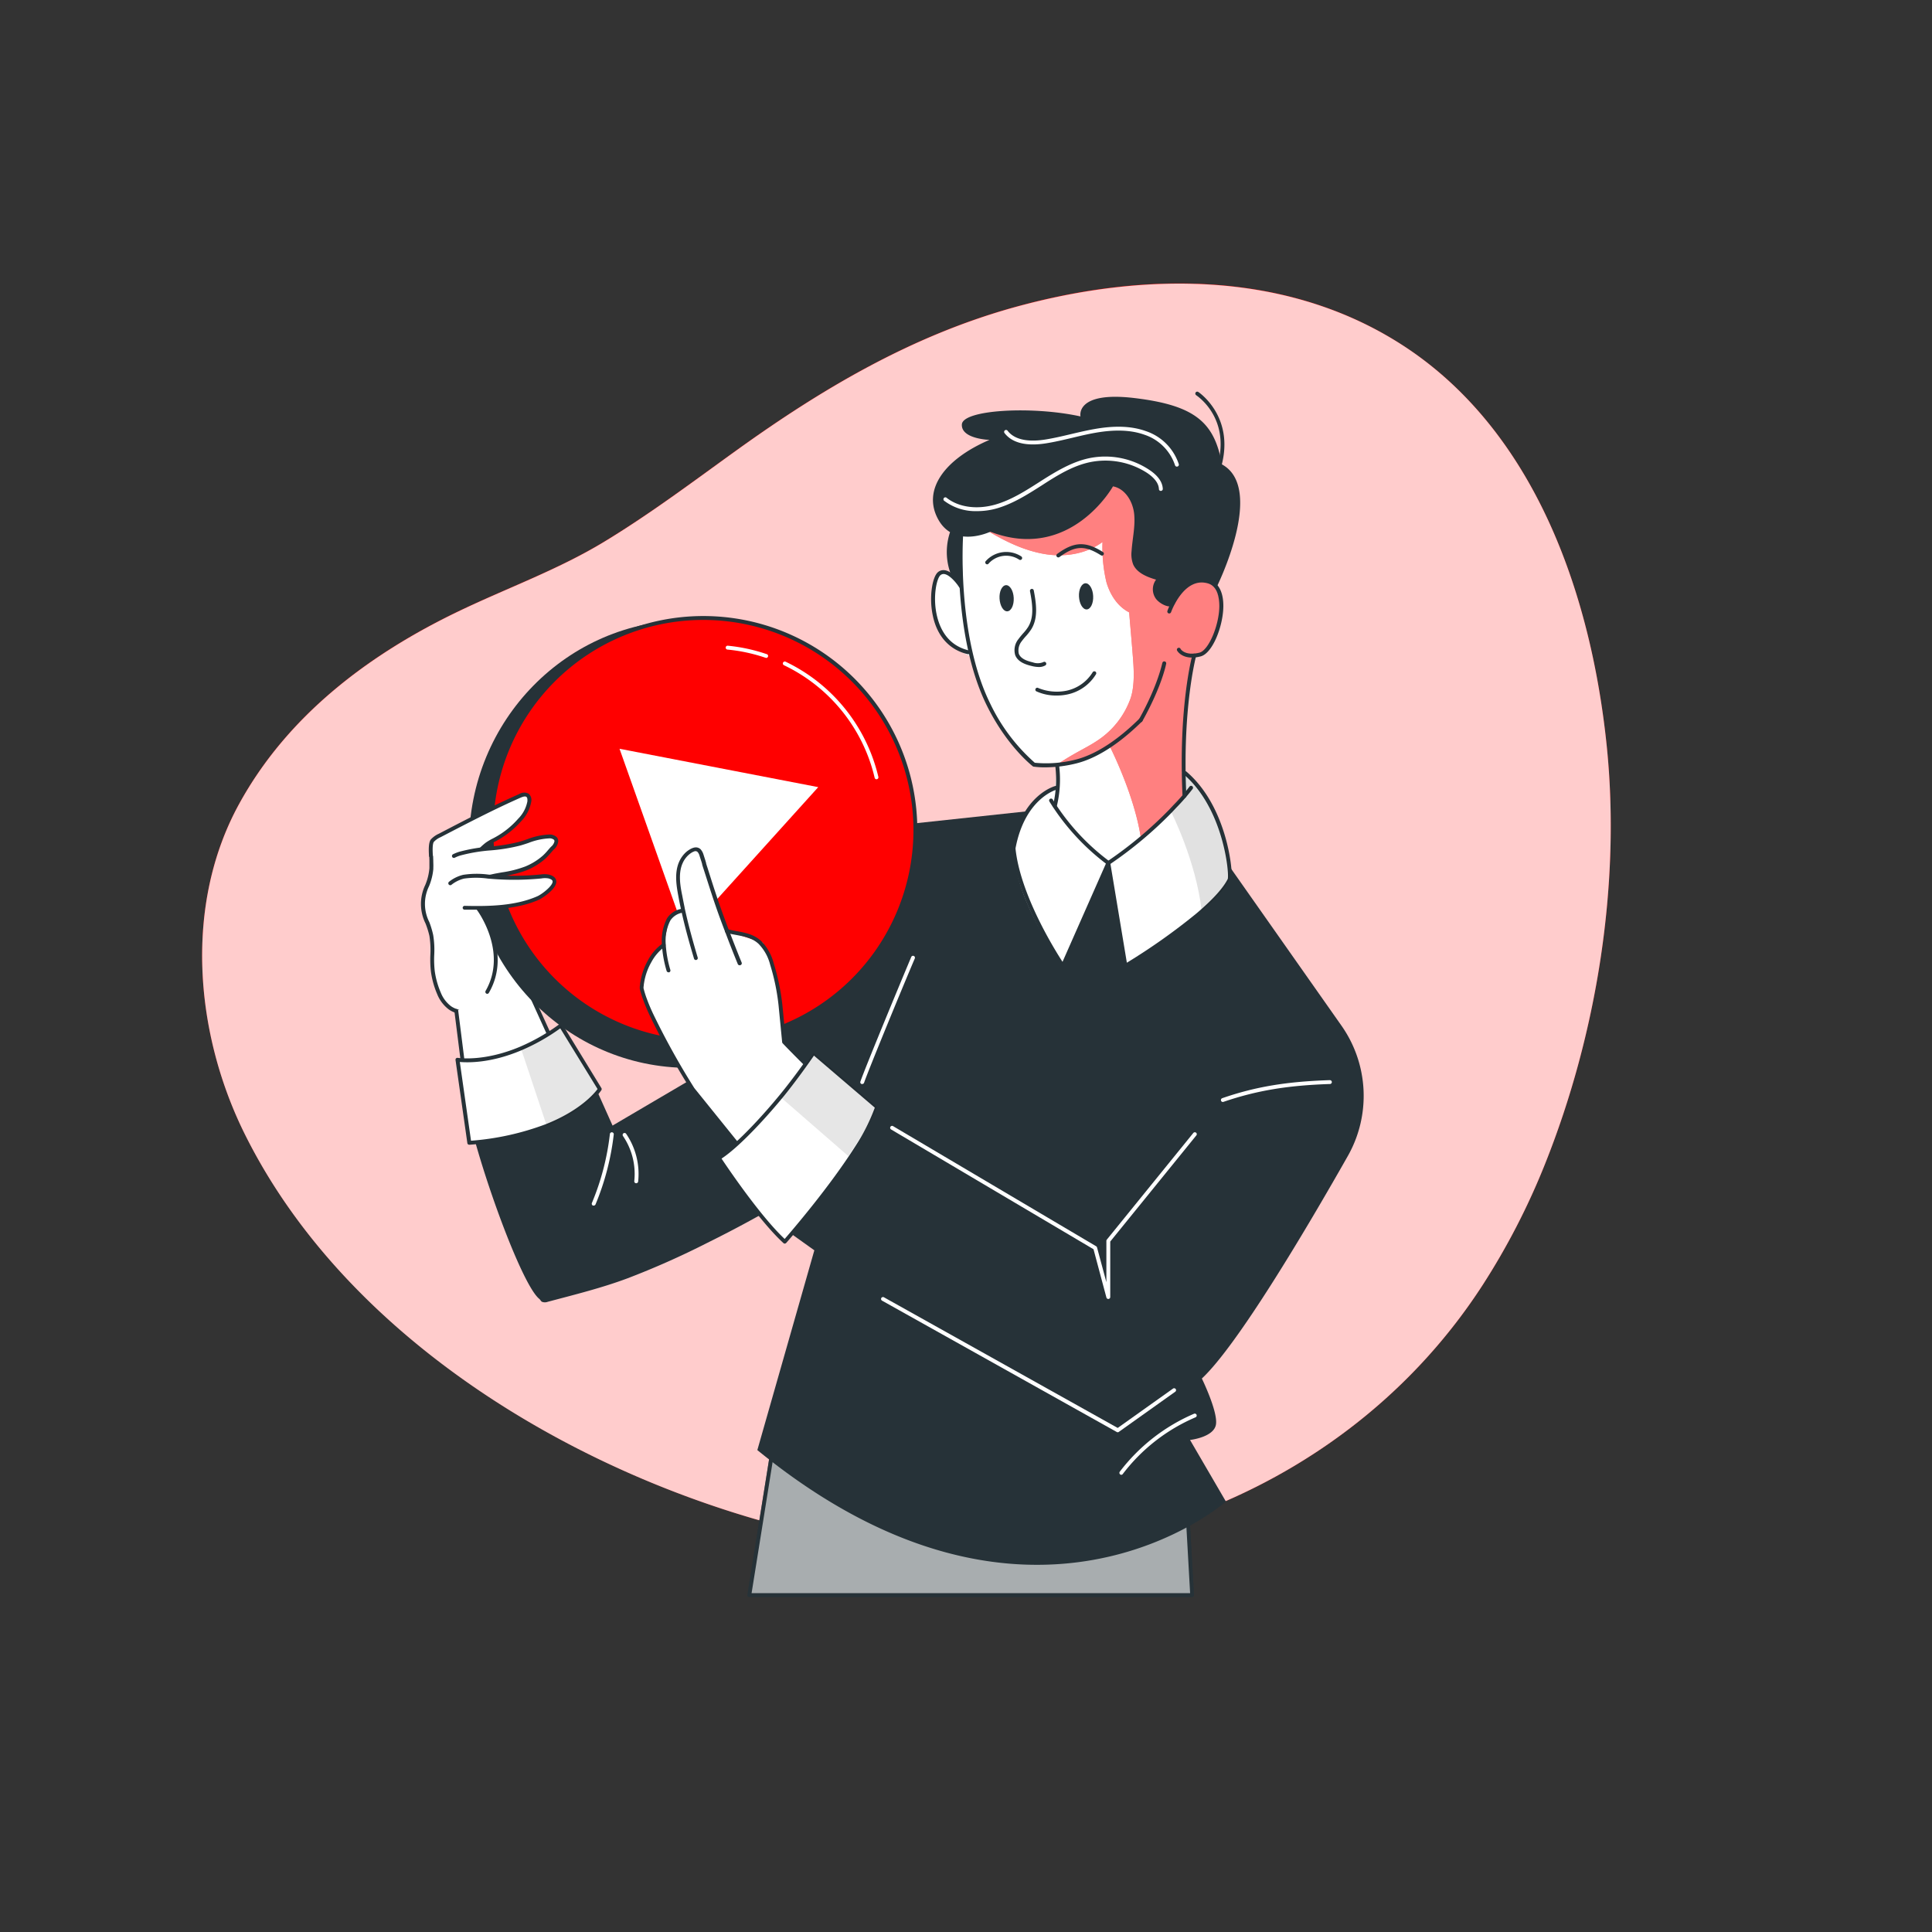 <svg xmlns="http://www.w3.org/2000/svg" viewBox="0 0 500 500"><rect x="0" y="0" width="500" height="500" fill="#333333" stroke="none"/><g id="freepik--background-simple--inject-2"><g id="freepik--background-simple--inject-2"><path d="M226.05,400c60.89,9.52,123.91-15.29,157.66-67.43a182.9,182.9,0,0,0,16.2-31.48c13.33-33.4,19.6-72.3,15.9-108.14C411.89,155,398.06,113.64,365.46,91,335,69.86,296.6,69.91,262,79.63c-26.27,7.39-49.2,20.93-71.2,36.74-11.36,8.17-22.56,16.62-34.55,23.87s-25.13,11.95-37.72,18c-23.18,11.15-44.21,27-56.73,49.95C47.67,234.08,50.38,266.86,63,292.76,92,352,163.16,390.15,226.05,400Z" style="fill:#FF0000"></path><path d="M226.05,400c60.89,9.52,123.91-15.29,157.66-67.44a182.44,182.44,0,0,0,16.2-31.47c13.33-33.41,19.6-72.3,15.9-108.15C411.89,155,398.06,113.68,365.46,91,335,69.9,296.6,70,262,79.67c-26.27,7.39-49.2,20.93-71.2,36.74-11.36,8.17-22.56,16.62-34.55,23.87s-25.13,11.94-37.72,18c-23.18,11.15-44.21,27-56.73,49.94C47.67,234.12,50.38,266.89,63,292.8,92,352.07,163.16,390.18,226.05,400Z" style="fill:#fff;opacity:0.8"></path></g></g><g id="freepik--Character--inject-2"><g id="freepik--character--inject-2"><path d="M308.5,412.8c-1.08-19.23-1.82-32.55-1.82-32.55-68.74,16.65-105.94-10.08-105.94-10.08s-3,18.93-6.82,42.63Z" style="fill:#263238"></path><path d="M308.5,413.3H193.92a.49.49,0,0,1-.38-.18.51.51,0,0,1-.11-.4c3.81-23.7,6.82-42.63,6.82-42.63a.51.51,0,0,1,.3-.38.49.49,0,0,1,.48.05c.38.27,37.83,26.4,105.53,10a.49.49,0,0,1,.41.08.48.48,0,0,1,.2.38s.74,13.31,1.83,32.54a.51.51,0,0,1-.5.53Zm-114-1H308c-.93-16.58-1.61-28.66-1.76-31.42-62.89,15-99.78-6.46-105.1-9.86C200.52,374.75,197.83,391.66,194.51,412.3Z" style="fill:#263238"></path><g style="opacity:0.6"><path d="M308.5,412.8c-1.08-19.23-1.82-32.55-1.82-32.55-68.74,16.65-105.94-10.08-105.94-10.08s-3,18.93-6.82,42.63Z" style="fill:#fff"></path><path d="M308.5,413.3H193.92a.49.49,0,0,1-.38-.18.51.51,0,0,1-.11-.4c3.81-23.7,6.82-42.63,6.82-42.63a.51.51,0,0,1,.3-.38.49.49,0,0,1,.48.05c.38.27,37.83,26.4,105.53,10a.49.49,0,0,1,.41.08.48.48,0,0,1,.2.38s.74,13.31,1.83,32.54a.51.51,0,0,1-.5.53Zm-114-1H308c-.93-16.58-1.61-28.66-1.76-31.42-62.89,15-99.78-6.46-105.1-9.86C200.52,374.75,197.83,391.66,194.51,412.3Z" style="fill:#263238"></path></g><path d="M111.61,224.71c-.1,3.11-2.11,5.91-2.18,9-.06,2.9,1.58,5.54,2.14,8.38.6,3.06,0,6.2.39,9.27a22.17,22.17,0,0,0,1.61,5.75,8.75,8.75,0,0,0,2.76,3.67c2,1.48,4.85,1.42,7.26,1.42a11.07,11.07,0,0,0,7-2,15.5,15.5,0,0,0,3.64-4.92,10.69,10.69,0,0,0,1.71-4.81,7.48,7.48,0,0,0-.6-2.83c-2-4.91-7-8.41-7.84-13.63-.36-2.23.1-4.5.3-6.74s.07-4.69-1.29-6.5c-2.25-3-7.52-3.63-11-3.62C110.43,217.16,111.74,221,111.61,224.71Z" style="fill:#fff"></path><path d="M123,262.71c-2.34,0-4.93-.07-6.91-1.51a9.24,9.24,0,0,1-2.93-3.88,22.48,22.48,0,0,1-1.64-5.88,27.41,27.41,0,0,1-.14-4.33,23.69,23.69,0,0,0-.25-4.91,22.66,22.66,0,0,0-1-3.2,11.4,11.4,0,0,1-.06-10,14.24,14.24,0,0,0,1.06-4.31h0c0-.68,0-1.37,0-2-.07-1.92-.14-3.73,1-4.89a4.59,4.59,0,0,1,3.44-1.13c3.22,0,8.91.47,11.42,3.82,1.22,1.62,1.66,3.79,1.39,6.84-.05.56-.11,1.12-.18,1.67a18,18,0,0,0-.13,4.95c.46,2.85,2.22,5.16,4.09,7.6a25.87,25.87,0,0,1,3.72,5.92,8,8,0,0,1,.64,3,11.11,11.11,0,0,1-1.77,5,16.4,16.4,0,0,1-3.77,5.08,11.44,11.44,0,0,1-7.31,2.12H123Zm-10.84-38a15.4,15.4,0,0,1-1.11,4.61,10.4,10.4,0,0,0,.06,9.32,23.54,23.54,0,0,1,1,3.35,23.85,23.85,0,0,1,.27,5.12,26.55,26.55,0,0,0,.13,4.18,21.6,21.6,0,0,0,1.57,5.61,8.17,8.17,0,0,0,2.6,3.47c1.82,1.32,4.4,1.32,6.67,1.32h.29a10.45,10.45,0,0,0,6.69-1.91,15.25,15.25,0,0,0,3.51-4.78,10.3,10.3,0,0,0,1.65-4.57,7,7,0,0,0-.57-2.64,24.48,24.48,0,0,0-3.59-5.68c-1.85-2.44-3.77-5-4.28-8a19,19,0,0,1,.13-5.22c.06-.55.13-1.1.17-1.65.25-2.79-.13-4.74-1.19-6.15-2.33-3.11-8.21-3.39-10.62-3.42a3.71,3.71,0,0,0-2.72.82c-.81.85-.76,2.38-.69,4.16,0,.69.06,1.4,0,2.11Z" style="fill:#263238"></path><path d="M118.1,261.65l3.34,26.51s18.88-4.64,24.45-12.09l-10.71-23.56" style="fill:#fff"></path><path d="M121.44,288.66a.52.52,0,0,1-.29-.09.5.5,0,0,1-.21-.35l-3.34-26.51a.5.5,0,0,1,.43-.56.49.49,0,0,1,.56.44l3.27,25.94c3.09-.82,18.38-5.14,23.45-11.53l-10.59-23.28a.52.52,0,0,1,.25-.67.5.5,0,0,1,.66.25l10.72,23.56a.52.52,0,0,1-.06.51c-5.61,7.5-24,12.08-24.74,12.27Z" style="fill:#263238"></path><path d="M152.53,277.9l6,13.4L220.27,255,232,239.35,240.08,259l-16.5,38.64a311,311,0,0,1-40.51,24,213.73,213.73,0,0,1-20.65,9.18c-6.73,2.52-13.74,4.24-20.68,6.09a2.1,2.1,0,0,1-1.46,0c-.31-.16-.44-.54-.72-.77-5.08-4.09-17.82-40.55-19.13-52.16Z" style="fill:#263238"></path><path d="M318.61,224.83l28.56,40.61a31.58,31.58,0,0,1,1.63,33.76c-11,19.4-28.59,49-37.76,57.56,0,0,4.28,8.76,3.63,12s-6.69,3.9-6.69,3.9l9.29,15.94S266.88,433.15,196,375.28l14.75-51.7L202.94,318l31.33-104.65,32.2-3.46,9.79,25.92,10.57-12.5,10.61,12.5Z" style="fill:#263238"></path><path d="M316.47,285.19a.49.49,0,0,1-.47-.34.51.51,0,0,1,.31-.64c8.68-3,16.75-4.31,27.85-4.67a.52.52,0,0,1,.52.49.5.5,0,0,1-.49.51c-11,.36-19,1.7-27.56,4.62A.41.41,0,0,1,316.47,285.19Z" style="fill:#fff"></path><path d="M290.2,381.68a.51.51,0,0,1-.4-.81,47.93,47.93,0,0,1,19.23-15,.5.5,0,0,1,.39.92,46.81,46.81,0,0,0-18.82,14.65A.51.51,0,0,1,290.2,381.68Z" style="fill:#fff"></path><path d="M153.65,312a.71.71,0,0,1-.2,0,.52.52,0,0,1-.27-.66,65.45,65.45,0,0,0,4.66-17.86.5.5,0,0,1,1,.11,67,67,0,0,1-4.73,18.14A.51.51,0,0,1,153.65,312Z" style="fill:#fff"></path><path d="M164.65,306.22h-.06a.5.5,0,0,1-.44-.55A17.42,17.42,0,0,0,161.23,294a.51.51,0,0,1,.12-.7.5.5,0,0,1,.7.13,18.46,18.46,0,0,1,3.1,12.39A.51.51,0,0,1,164.65,306.22Z" style="fill:#fff"></path><path d="M223.14,280.54a.51.51,0,0,1-.17,0,.49.49,0,0,1-.3-.63c1.32-3.79,10-24.74,13.15-32.23a.5.5,0,1,1,.92.39c-3.11,7.28-11.84,28.48-13.13,32.17A.5.5,0,0,1,223.14,280.54Z" style="fill:#fff"></path><path d="M286.83,336.17a.5.5,0,0,1-.49-.37L283,323.3l-52.39-31a.5.5,0,0,1,.51-.86l52.56,31.09a.5.5,0,0,1,.23.3l2.42,9V321.14a.52.52,0,0,1,.11-.32l22.39-27.61a.51.51,0,0,1,.71-.07.49.49,0,0,1,.07.7l-22.28,27.47v14.36a.51.51,0,0,1-.44.5Z" style="fill:#fff"></path><path d="M289.29,370.67a.54.54,0,0,1-.25-.06l-60.76-34a.5.5,0,0,1-.2-.68.51.51,0,0,1,.69-.19l60.49,33.81,14.31-10.18a.51.51,0,0,1,.7.11.5.5,0,0,1-.12.7l-14.57,10.37A.52.52,0,0,1,289.29,370.67Z" style="fill:#fff"></path><ellipse cx="178.24" cy="218.42" rx="56.86" ry="57.94" style="fill:#263238"></ellipse><circle cx="182.04" cy="214.8" r="54.87" style="fill:#FF0000"></circle><path d="M182,270.17A55.37,55.37,0,1,1,237.4,214.8,55.43,55.43,0,0,1,182,270.17Zm0-109.73A54.37,54.37,0,1,0,236.4,214.8,54.43,54.43,0,0,0,182,160.44Z" style="fill:#263238"></path><polygon points="160.33 193.78 177.37 241.8 211.76 203.71 160.33 193.78" style="fill:#fff"></polygon><path d="M226.85,201.68a.51.51,0,0,1-.49-.39,43.25,43.25,0,0,0-23.47-29.13.5.5,0,0,1,.43-.91,44.29,44.29,0,0,1,24,29.81.5.5,0,0,1-.37.6Z" style="fill:#fff"></path><path d="M198.25,170.22a.45.45,0,0,1-.16,0,43.3,43.3,0,0,0-9.83-2.11.5.5,0,1,1,.1-1,44,44,0,0,1,10,2.16.5.5,0,0,1-.16,1Z" style="fill:#fff"></path><path d="M222.21,288.67s-10.55,21.91-18.49,24.3L191.84,297.8l-10-12.78-2.55-3.15v0l-.06-.1-10.69-19.29-1.2-2.17-.36-1.58-.85-3.72-.06-.27.15-.45,2-5.57,3.57-4.1,0-.15,1.29-6.58.14-.71,3.4-2.1s0,0,0-.05c-.24-.64-2.75-7.79-.79-11.95a4.66,4.66,0,0,1,2-2.2,5.46,5.46,0,0,1,1.25-.52,2,2,0,0,1,.32-.46c.31-.35.85-.62,1.48.27h0a5.63,5.63,0,0,1,.68,1.43c.11.27.22.59.33.94,0,.16.09.32.14.49s.11.36.17.55c.12.4.25.8.38,1.2,1.84,5.72,5.28,15.44,5.54,16.14a0,0,0,0,0,0,0l8.31,2.74,1,.32.49,1.34,2.9,7.94.19.52.09.64,1.84,15.22.07.07L218.7,285.2Z" style="fill:#fff"></path><path d="M223.14,289.89a.49.49,0,0,1-.34-.14c-14.06-13.14-20.19-19.69-20.25-19.75a.51.51,0,0,1-.13-.29l-.94-9.63a55.7,55.7,0,0,0-2.16-10.4,11.88,11.88,0,0,0-3-5.41c-1.63-1.53-3.69-1.91-5.88-2.32-.81-.15-1.65-.3-2.47-.52a.49.49,0,0,1-.35-.61.5.5,0,0,1,.61-.36c.78.21,1.6.36,2.4.51,2.23.41,4.53.84,6.38,2.58a12.87,12.87,0,0,1,3.25,5.84A57,57,0,0,1,202.47,260l.93,9.46c.9.95,7.1,7.44,20.08,19.58a.5.5,0,0,1-.34.87Z" style="fill:#263238"></path><path d="M191.4,249.81a.51.51,0,0,1-.46-.31c-1.06-2.59-2.14-5.33-3.29-8.38h0v0c-.41-1.05-.81-2.12-1.2-3.18-1.63-4.39-3-8.82-4.35-13-.13-.39-.26-.8-.38-1.2l0-.14a4.14,4.14,0,0,1-.13-.43l-.52-1.6c0-.08-.05-.15-.07-.23a2.32,2.32,0,0,0-.43-.8l-.05-.06a.81.81,0,0,0-.92-.11,2.52,2.52,0,0,0-.58.28,5.32,5.32,0,0,0-.81.6,6.18,6.18,0,0,0-1.53,2.11l-.1.22c-1.09,2.66-.49,5.9,0,8.27.19,1,.39,2,.61,3.08h0a.09.09,0,0,0,0,.05c1,4.63,2.27,9.11,3.39,12.88a.5.5,0,0,1-.95.29c-1.13-3.79-2.42-8.29-3.42-13a.09.09,0,0,1,0,0h0c-.23-1-.44-2.07-.63-3.11-.46-2.49-1.1-5.9.1-8.83l.11-.25a7.48,7.48,0,0,1,1.78-2.45,6.29,6.29,0,0,1,1-.71,3.79,3.79,0,0,1,.8-.37,2.25,2.25,0,0,1,.71-.13,1.75,1.75,0,0,1,1.27.53l.06.08a3.51,3.51,0,0,1,.62,1.15l.59,1.84c0,.15.08.28.12.41l0,.14c.12.4.25.8.38,1.19,1.31,4.16,2.71,8.58,4.34,12.94.39,1.07.79,2.13,1.19,3.18a0,0,0,0,1,0,0h0c1.16,3,2.23,5.77,3.29,8.35a.5.5,0,0,1-.28.65A.41.41,0,0,1,191.4,249.81Z" style="fill:#263238"></path><path d="M173,251.63a.51.51,0,0,1-.48-.36,30.16,30.16,0,0,1-1.22-6.8,12.63,12.63,0,0,1,1.29-6.73l.08-.15a5.71,5.71,0,0,1,3.44-2.34.5.5,0,1,1,.27,1,4.7,4.7,0,0,0-2.86,1.92l-.07.12a11.58,11.58,0,0,0-1.15,6.17,28.85,28.85,0,0,0,1.19,6.57.51.51,0,0,1-.35.62Z" style="fill:#263238"></path><path d="M202.94,311.68a.51.51,0,0,1-.39-.18L178.9,282.18l-.06-.09a191.35,191.35,0,0,1-10.76-19.42c-.66-1.43-1.18-2.67-1.58-3.79a24.73,24.73,0,0,1-.93-3,.66.66,0,0,1,0-.14c0-.27,0-.54.06-.82s0-.49.1-.74a16.83,16.83,0,0,1,2-5.73,12.49,12.49,0,0,1,3.74-4.27.5.5,0,0,1,.69.15.49.49,0,0,1-.15.69,11.76,11.76,0,0,0-3.41,3.93,15.68,15.68,0,0,0-1.91,5.4,5.94,5.94,0,0,0-.09.69,5.52,5.52,0,0,0-.06.68,23.67,23.67,0,0,0,.88,2.82c.39,1.09.9,2.31,1.55,3.71a193,193,0,0,0,10.65,19.23.58.58,0,0,1,.07.11l23.62,29.28a.5.5,0,0,1-.07.7A.5.5,0,0,1,202.94,311.68Z" style="fill:#263238"></path><path d="M227,286.49a48.55,48.55,0,0,1-5.1,10.26c-7.56,11.93-18.77,24.6-18.77,24.6-7.15-6.53-17.06-21.66-17.06-21.66,4.91-3,12.77-11.73,17.19-17.32,4.24-5.37,7.31-9.94,7.31-9.94Z" style="fill:#fff"></path><path d="M203.11,321.85a.51.51,0,0,1-.34-.13c-7.11-6.5-17-21.6-17.14-21.76a.47.47,0,0,1-.07-.38.52.52,0,0,1,.22-.32c5-3.06,12.93-12,17.07-17.2s7.25-9.86,7.28-9.9a.51.51,0,0,1,.35-.22.5.5,0,0,1,.39.11l16.44,14.06a.52.52,0,0,1,.15.55A49.62,49.62,0,0,1,222.3,297c-7.49,11.83-18.71,24.54-18.82,24.66a.51.51,0,0,1-.35.17Zm-16.37-22c1.63,2.44,10,14.84,16.33,20.79,1.93-2.21,11.67-13.54,18.39-24.15a48.61,48.61,0,0,0,4.94-9.83l-15.75-13.47c-.9,1.3-3.58,5.16-7,9.5C199.57,287.82,191.84,296.48,186.74,299.84Z" style="fill:#263238"></path><path d="M227,286.49c-1.18,3.46-5.32,9.38-7.44,12.71L202.08,284c4.25-5.37,8.47-11.52,8.47-11.52Z" style="opacity:0.1"></path><path d="M111.55,221.46c-.11-1.5-.14-3.28.36-3.89a5.83,5.83,0,0,1,1.91-1.36c6.85-3.57,13.71-7.14,20.79-10.26.62-.27,1.4-.53,1.95-.12a1.7,1.7,0,0,1,.44,1.61,9.32,9.32,0,0,1-2.51,4.8,22.7,22.7,0,0,1-6.16,4.91,20.13,20.13,0,0,0-2.3,1.32,21,21,0,0,0-2.6,2.48,22.49,22.49,0,0,1-2,1.79" style="fill:#fff"></path><path d="M121.44,223.24a.47.47,0,0,1-.39-.19.49.49,0,0,1,.08-.7,21.43,21.43,0,0,0,1.94-1.75q.32-.32.6-.63a15.73,15.73,0,0,1,2.07-1.91,14.17,14.17,0,0,1,1.79-1.05l.56-.3a21.91,21.91,0,0,0,6-4.81,8.65,8.65,0,0,0,2.4-4.52c0-.26.07-.9-.26-1.15s-1,0-1.44.18c-7.06,3.11-14,6.74-20.76,10.25a5.14,5.14,0,0,0-1.75,1.22c-.17.21-.43,1-.25,3.55a.5.5,0,0,1-1,.07c-.16-2.33,0-3.64.47-4.25a6.33,6.33,0,0,1,2.07-1.48c6.75-3.52,13.72-7.15,20.81-10.27a2.41,2.41,0,0,1,2.46-.07,2.15,2.15,0,0,1,.64,2.07,9.59,9.59,0,0,1-2.64,5.07,23.18,23.18,0,0,1-6.29,5l-.57.3a10.64,10.64,0,0,0-3.6,2.77c-.2.22-.41.43-.61.64a23.57,23.57,0,0,1-2,1.83A.51.51,0,0,1,121.44,223.24Z" style="fill:#263238"></path><path d="M117.5,221.53a10,10,0,0,1,1.52-.61c5-1.51,10.45-1.15,15.5-2.57,2.55-.72,5-1.9,7.7-1.88.8,0,1.89.33,1.8,1.33s-.78,1.4-1.31,2a21.22,21.22,0,0,1-1.88,2,16.45,16.45,0,0,1-4.71,2.9,40.24,40.24,0,0,1-7.8,1.85c-2.56.49-5,1.28-7.51,2-.62.18-1.25.34-1.89.47" style="fill:#fff"></path><path d="M118.92,229.54a.51.51,0,0,1-.49-.4.5.5,0,0,1,.39-.59c.56-.11,1.15-.26,1.85-.46l1.52-.44a61.2,61.2,0,0,1,6-1.57l1.71-.31a28.36,28.36,0,0,0,6-1.51,16.1,16.1,0,0,0,4.57-2.81,13.94,13.94,0,0,0,1.34-1.42l.5-.57c.1-.12.22-.24.33-.35a2.45,2.45,0,0,0,.85-1.36.56.56,0,0,0-.12-.41,1.74,1.74,0,0,0-1.19-.37,16.88,16.88,0,0,0-5.41,1.18c-.71.24-1.43.48-2.15.68a45.58,45.58,0,0,1-7.64,1.25,42.39,42.39,0,0,0-7.84,1.32,8.77,8.77,0,0,0-1.45.58.5.5,0,0,1-.67-.22.52.52,0,0,1,.22-.68,11.23,11.23,0,0,1,1.61-.64,43.53,43.53,0,0,1,8-1.36,45,45,0,0,0,7.48-1.21c.71-.2,1.4-.43,2.1-.67a18,18,0,0,1,5.74-1.23,2.68,2.68,0,0,1,1.92.7,1.48,1.48,0,0,1,.37,1.17,3.24,3.24,0,0,1-1.12,2l-.31.32-.48.56a16.87,16.87,0,0,1-1.43,1.52,17.18,17.18,0,0,1-4.86,3,30.06,30.06,0,0,1-6.21,1.56l-1.69.31c-2,.39-4,1-5.94,1.55l-1.52.44c-.72.21-1.35.36-1.93.48Z" style="fill:#263238"></path><path d="M116.54,228.56a8.79,8.79,0,0,1,3.48-1.71,26,26,0,0,1,7.27,0,72.06,72.06,0,0,0,12.72-.11,5.48,5.48,0,0,1,2.06,0c3.93,1.11-1.37,4.93-2.85,5.57-5.83,2.53-12.73,2.65-19,2.5" style="fill:#fff"></path><path d="M123.35,235.43c-1,0-2.09,0-3.12,0a.5.5,0,0,1-.49-.51.51.51,0,0,1,.51-.49c6.43.16,13.16,0,18.77-2.46,1.19-.51,4-2.67,4-3.83,0-.34-.37-.61-1.05-.8a5.12,5.12,0,0,0-1.84,0,72.61,72.61,0,0,1-12.85.12l-1-.08a22,22,0,0,0-6.18,0,8.44,8.44,0,0,0-3.27,1.61.5.5,0,0,1-.7-.09.5.5,0,0,1,.08-.7,9.29,9.29,0,0,1,3.69-1.8,23,23,0,0,1,6.47-.06l.94.08a72,72,0,0,0,12.63-.11,5.87,5.87,0,0,1,2.25.07c1.41.4,1.75,1.14,1.78,1.69.14,2-3.74,4.46-4.58,4.82C134.54,235,128.92,235.43,123.35,235.43Z" style="fill:#263238"></path><path d="M123.85,235.21s8.32,11,2.26,21.49" style="fill:#fff"></path><path d="M126.11,257.2a.54.54,0,0,1-.25-.06.52.52,0,0,1-.19-.69c5.83-10.11-2.14-20.83-2.22-20.93a.5.5,0,0,1,.8-.61c.08.11,8.45,11.34,2.29,22A.5.5,0,0,1,126.11,257.2Z" style="fill:#263238"></path><path d="M155.22,281.85s-3.29,5.35-13.72,9.51a70.05,70.05,0,0,1-20.06,4.4l-3.06-21.5s6.7,1.21,16.45-2.93a51.72,51.72,0,0,0,10.32-5.93Z" style="fill:#fff"></path><path d="M121.44,296.26a.49.49,0,0,1-.49-.43l-3.06-21.5a.49.49,0,0,1,.14-.43.54.54,0,0,1,.44-.13c.06,0,6.68,1.12,16.17-2.9A51.26,51.26,0,0,0,144.85,265a.52.52,0,0,1,.4-.09.55.55,0,0,1,.33.23l10.06,16.45a.51.51,0,0,1,0,.53c-.14.22-3.49,5.53-13.95,9.7a71.14,71.14,0,0,1-20.21,4.44ZM119,274.84l2.9,20.38a69.82,69.82,0,0,0,19.45-4.32c8.86-3.54,12.51-8,13.3-9.06L145,266.13a51.94,51.94,0,0,1-10,5.66C126.9,275.24,120.92,275,119,274.84Z" style="fill:#263238"></path><path d="M155.22,281.85s-3.29,5.35-13.72,9.51l-6.67-20a51.72,51.72,0,0,0,10.32-5.93Z" style="opacity:0.1"></path><path d="M308.58,169.84s2.44,1.22,4.87-2.92,4.55-15.48-.8-16.45c-7.23-3.52-9.67,1.59-9.67,1.59l-4.39-15.83s-1.21-14.62-10.47-13.4-14.62,11.45-14.62,11.45l-25.09,1-.73,14.13s-4.14-2.92-5.36.73-1.22,15.84,9,19.73c0,0,4,18.15,16.26,28.08l6,.35-1.33,14.21a24,24,0,0,0,14.13,12.42c10.24,3.17,19.7-16.76,19.7-16.76S306.32,183.47,308.58,169.84Z" style="fill:#fff"></path><path d="M255.81,137.5c4.51,2.69,9.33,5,14.52,5.88s10.8,0,15-3.11a38.91,38.91,0,0,0,1,10.34c.92,3.25,2.89,6.35,5.9,7.87.32,4,.7,8,1,12.08.27,3.39.42,7.78-.92,10.91a21.77,21.77,0,0,1-7.15,9.38c-3.3,2.45-6,3.35-10.84,6.53-.35.23-.18,1.06.11.76a24,24,0,0,0,12.74-5.06s8.27,16.09,8.49,28.38l10.45-13.32s-.62-28.41,2.95-38.48c0,0,5.14.19,6.48-9.41s-4.47-10.5-4.47-10.5-19.88-29.27-24.79-26.59S255.81,137.5,255.81,137.5Z" style="fill:#FF0000"></path><path d="M255.81,137.5c4.51,2.69,9.33,5,14.52,5.88s10.8,0,15-3.11a38.91,38.91,0,0,0,1,10.34c.92,3.25,2.89,6.35,5.9,7.87.32,4,.7,8,1,12.08.27,3.39.42,7.78-.92,10.91a21.77,21.77,0,0,1-7.15,9.38c-3.3,2.45-6,3.35-10.84,6.53-.35.23-.18,1.06.11.76a24,24,0,0,0,12.74-5.06s8.27,16.09,8.49,28.38l10.45-13.32s-.62-28.41,2.95-38.48c0,0,5.14.19,6.48-9.41s-4.47-10.5-4.47-10.5-19.88-29.27-24.79-26.59S255.81,137.5,255.81,137.5Z" style="fill:#fff;opacity:0.5"></path><path d="M250.54,169.29h-.12c-4.67-1.09-7.89-4.61-9-9.93-1.06-4.87-.11-10.18,1.37-11.33a2.21,2.21,0,0,1,1.81-.44c2.23.38,4.42,3.73,4.51,3.87a.5.5,0,0,1-.84.55c-.56-.87-2.35-3.18-3.84-3.44a1.27,1.27,0,0,0-1,.25c-1,.76-2.06,5.53-1,10.33.76,3.48,2.81,7.89,8.3,9.17a.5.5,0,0,1,.37.6A.49.49,0,0,1,250.54,169.29Z" style="fill:#263238"></path><path d="M318.22,227.59a.66.66,0,0,1,0,.09,66.74,66.74,0,0,1-7.25,8.13v0c-.4.39-.82.77-1.23,1.14a85.93,85.93,0,0,1-18.31,12.9l-.15.09-4.43-26.64,0,0a61.8,61.8,0,0,0,16.67-14.06l.32-.34c.69-.76,1.87-1.84,2.23-2.4,1.22-1.89,1-1.08,1-1.08l-.8-3.79-.42-1.93.45.21C318.25,208.58,318.49,226.05,318.22,227.59Z" style="fill:#fff"></path><path d="M291.26,250.46a.46.46,0,0,1-.22-.06.48.48,0,0,1-.27-.36l-4.44-26.64a.54.54,0,0,1,.14-.43.87.87,0,0,1,.25-.15,102.29,102.29,0,0,0,15.84-13.26l1.12-1.2a51.37,51.37,0,0,0,4.16-4.78.5.5,0,0,1,.82.58,52.9,52.9,0,0,1-4.25,4.88l-1.12,1.2a104,104,0,0,1-15.91,13.34l4.25,25.57a159.57,159.57,0,0,0,17.77-12.56c.42-.34.83-.7,1.23-1.05,3.59-3.14,6-5.85,7.12-8.08.41-1.64-1.18-18.27-11.34-27a.5.5,0,1,1,.65-.76c10.68,9.14,12.1,26.19,11.65,28,0,0,0,.12,0,.13-1.23,2.41-3.7,5.23-7.38,8.45-.4.36-.83.72-1.25,1.07a162.24,162.24,0,0,1-18.37,12.94.88.88,0,0,1-.18.1A.46.46,0,0,1,291.26,250.46Z" style="fill:#263238"></path><path d="M286.83,223.32,275.06,250s-12.4-16.6-12.76-30.41c1.8-7.45,3.74-11.6,11.43-16.11l-.87,5.37S274.28,221.54,286.83,223.32Z" style="fill:#fff"></path><path d="M275.06,250.46a.49.49,0,0,1-.41-.22c-.11-.16-11.47-16.89-12.84-30.64a.33.33,0,0,1,0-.14c2.54-13.72,11.07-16,11.43-16.08a.51.51,0,0,1,.61.37.49.49,0,0,1-.36.6c-.09,0-8.25,2.24-10.68,15.22,1.21,11.84,10,26,12.17,29.35l11.23-25.42a59.65,59.65,0,0,1-14.62-16.07.5.5,0,0,1,.16-.69.51.51,0,0,1,.69.16,57.61,57.61,0,0,0,14.67,16,.51.51,0,0,1,.18.62l-11.77,26.63a.5.5,0,0,1-.41.3Z" style="fill:#263238"></path><path d="M318.22,227.47l0,.1c-1.29,2.52-4,5.4-7.23,8.22,0,0,0-.06,0-.08h0c-1.52-13.17-8-25.8-8-25.8l3.88-4.5-.51-5.61C316.78,209.42,318.49,225.93,318.22,227.47Z" style="opacity:0.12"></path><path d="M273,209.08l-.14,0a.5.5,0,0,1-.35-.61,28.69,28.69,0,0,0,.61-10.12.5.5,0,0,1,.43-.56.5.5,0,0,1,.56.43,29.27,29.27,0,0,1-.63,10.51A.5.5,0,0,1,273,209.08Z" style="fill:#263238"></path><path d="M306.54,206.49a.5.5,0,0,1-.5-.47c-1.11-23.07,2.5-36.37,2.54-36.5a.52.52,0,0,1,.62-.35.5.5,0,0,1,.34.62c0,.13-3.6,13.29-2.51,36.18a.49.49,0,0,1-.47.52Z" style="fill:#263238"></path><path d="M268.83,172.62a7.88,7.88,0,0,1-1.79-.25c-1.65-.39-3.63-1.06-4.31-2.84a4.56,4.56,0,0,1,.89-4.19c.35-.49.74-.94,1.12-1.38a12.17,12.17,0,0,0,1.33-1.69c1.59-2.58,1.14-5.86.49-9.27a.51.51,0,0,1,.4-.59.5.5,0,0,1,.58.4c.66,3.47,1.16,7.1-.62,10a13.71,13.71,0,0,1-1.42,1.83,15.65,15.65,0,0,0-1.07,1.3,3.78,3.78,0,0,0-.76,3.25c.51,1.34,2.19,1.89,3.6,2.22a3.74,3.74,0,0,0,2.74-.06.5.5,0,1,1,.53.85A3.24,3.24,0,0,1,268.83,172.62Z" style="fill:#263238"></path><path d="M262.35,154.75c.09,1.87-.66,3.42-1.67,3.46s-1.89-1.43-2-3.3.66-3.42,1.67-3.47S262.27,152.88,262.35,154.75Z" style="fill:#263238"></path><path d="M282.91,154.26c.09,1.87-.66,3.42-1.67,3.46s-1.89-1.43-2-3.3.66-3.42,1.67-3.47S282.83,152.39,282.91,154.26Z" style="fill:#263238"></path><path d="M273.53,180a12.3,12.3,0,0,1-5.36-1.1.5.5,0,0,1-.13-.7.49.49,0,0,1,.69-.13,12.73,12.73,0,0,0,7.25.69,10.47,10.47,0,0,0,6.81-4.8.52.52,0,0,1,.7-.15.51.51,0,0,1,.14.7,11.39,11.39,0,0,1-7.48,5.23A12.71,12.71,0,0,1,273.53,180Z" style="fill:#263238"></path><path d="M273.89,144.26a.51.51,0,0,1-.4-.2.5.5,0,0,1,.1-.7c4.37-3.21,7.36-3.33,11.86-.49a.51.51,0,0,1,.16.69.5.5,0,0,1-.69.15c-4.17-2.63-6.68-2.52-10.73.45A.49.49,0,0,1,273.89,144.26Z" style="fill:#263238"></path><path d="M255.49,146.05a.52.52,0,0,1-.33-.12.49.49,0,0,1-.06-.7,7.13,7.13,0,0,1,9.22-1.22.51.51,0,0,1,.12.7.5.5,0,0,1-.69.12,6.1,6.1,0,0,0-7.88,1A.49.49,0,0,1,255.49,146.05Z" style="fill:#263238"></path><path d="M270.58,198.59a21.2,21.2,0,0,1-3.06-.18.5.5,0,0,1-.23-.09c-.27-.22-6.75-5.28-11.93-15.79-8.82-17.87-7.13-43.7-7.11-44a.5.5,0,0,1,1,.07c0,.26-1.69,25.82,7,43.45a47.89,47.89,0,0,0,11.55,15.35,30.9,30.9,0,0,0,10.43-.78c6.47-1.57,12.6-6.64,16.62-10.61a.49.49,0,0,1,.7,0,.48.48,0,0,1,0,.7c-4.1,4.06-10.39,9.24-17.08,10.88A33.89,33.89,0,0,1,270.58,198.59Z" style="fill:#263238"></path><path d="M295.2,186.91a.54.54,0,0,1-.25-.06.51.51,0,0,1-.19-.68c4.95-8.87,6-14.54,6.05-14.59a.5.5,0,0,1,1,.18c-.05.23-1.13,5.87-6.17,14.89A.49.49,0,0,1,295.2,186.91Z" style="fill:#263238"></path><path d="M308.5,170.18c-2.84,0-3.81-1.71-3.86-1.8a.5.5,0,0,1,.88-.48c0,.08,1.17,1.95,4.91,1,2.32-.58,5.05-6.93,5.13-11.93,0-1.92-.33-5.27-3-6-6.2-1.75-9.46,7.37-9.49,7.46a.51.51,0,0,1-.64.31.5.5,0,0,1-.3-.64c0-.1,3.6-10.09,10.7-8.1,2.48.7,3.82,3.19,3.77,7-.08,5.15-2.81,12.11-5.89,12.88A8.72,8.72,0,0,1,308.5,170.18Z" style="fill:#263238"></path><path d="M304,156.23c-.76,1.61-3.72.19-4.81-1.22a4.17,4.17,0,0,1,0-5c-2.31-.67-4.91-1.71-5.91-3.9a7.36,7.36,0,0,1-.43-3.49c.21-3.21,1-6.41.67-9.61s-2.31-6.55-5.48-7.14c0,0-11,19.69-31.75,11.74,0,0-9.25,4.42-13.46-3.15s1.47-15.57,13.25-20.62c0,0-7.36-.21-7.15-4S267,105,279.63,107.77c0,0-1.49-6.63,14.08-4.74s20.61,6.28,22.52,17.15c11.41,6.22-1.41,31.86-1.41,31.86S308.79,146,304,156.23Z" style="fill:#263238"></path><path d="M247.17,134.82A16.23,16.23,0,0,0,246,148.4l3.21,5-.5-17Z" style="fill:#263238"></path><path d="M315.24,122.2a.4.4,0,0,1-.15,0,.5.5,0,0,1-.32-.63c4.24-13-4.81-19-5.2-19.29a.51.51,0,0,1-.14-.7.5.5,0,0,1,.69-.14c.1.06,10.08,6.74,5.6,20.44A.5.5,0,0,1,315.24,122.2Z" style="fill:#263238"></path><path d="M252.75,132.28a13.38,13.38,0,0,1-8.34-2.64.5.5,0,1,1,.61-.78c3.1,2.42,7.77,3.07,12.51,1.74,4.1-1.16,7.82-3.53,11.41-5.82l.48-.31c4-2.55,8-4.92,12.36-5.87a20.61,20.61,0,0,1,15.66,3c2.23,1.48,3.41,3.14,3.49,4.92a.5.5,0,0,1-.48.52.47.47,0,0,1-.52-.47c-.07-1.45-1.09-2.84-3-4.14a19.88,19.88,0,0,0-14.9-2.81c-4.24.91-8,3.14-12,5.73l-.48.31c-3.66,2.33-7.44,4.74-11.68,5.94A18.72,18.72,0,0,1,252.75,132.28Z" style="fill:#fff"></path><path d="M304.57,120.76a.5.5,0,0,1-.48-.37,12.47,12.47,0,0,0-7.93-7.89c-3.45-1.23-7.61-1.39-12.72-.49-2,.35-4,.83-5.92,1.29-2.25.53-4.58,1.09-6.92,1.45-3.48.55-8.16.53-10.61-2.65a.5.5,0,1,1,.79-.61c2.15,2.79,6.45,2.78,9.67,2.27,2.29-.36,4.61-.91,6.84-1.44,1.95-.46,4-.94,6-1.29,5.29-.94,9.61-.76,13.22.53a13.45,13.45,0,0,1,8.56,8.56.5.5,0,0,1-.35.62Z" style="fill:#fff"></path></g></g></svg>